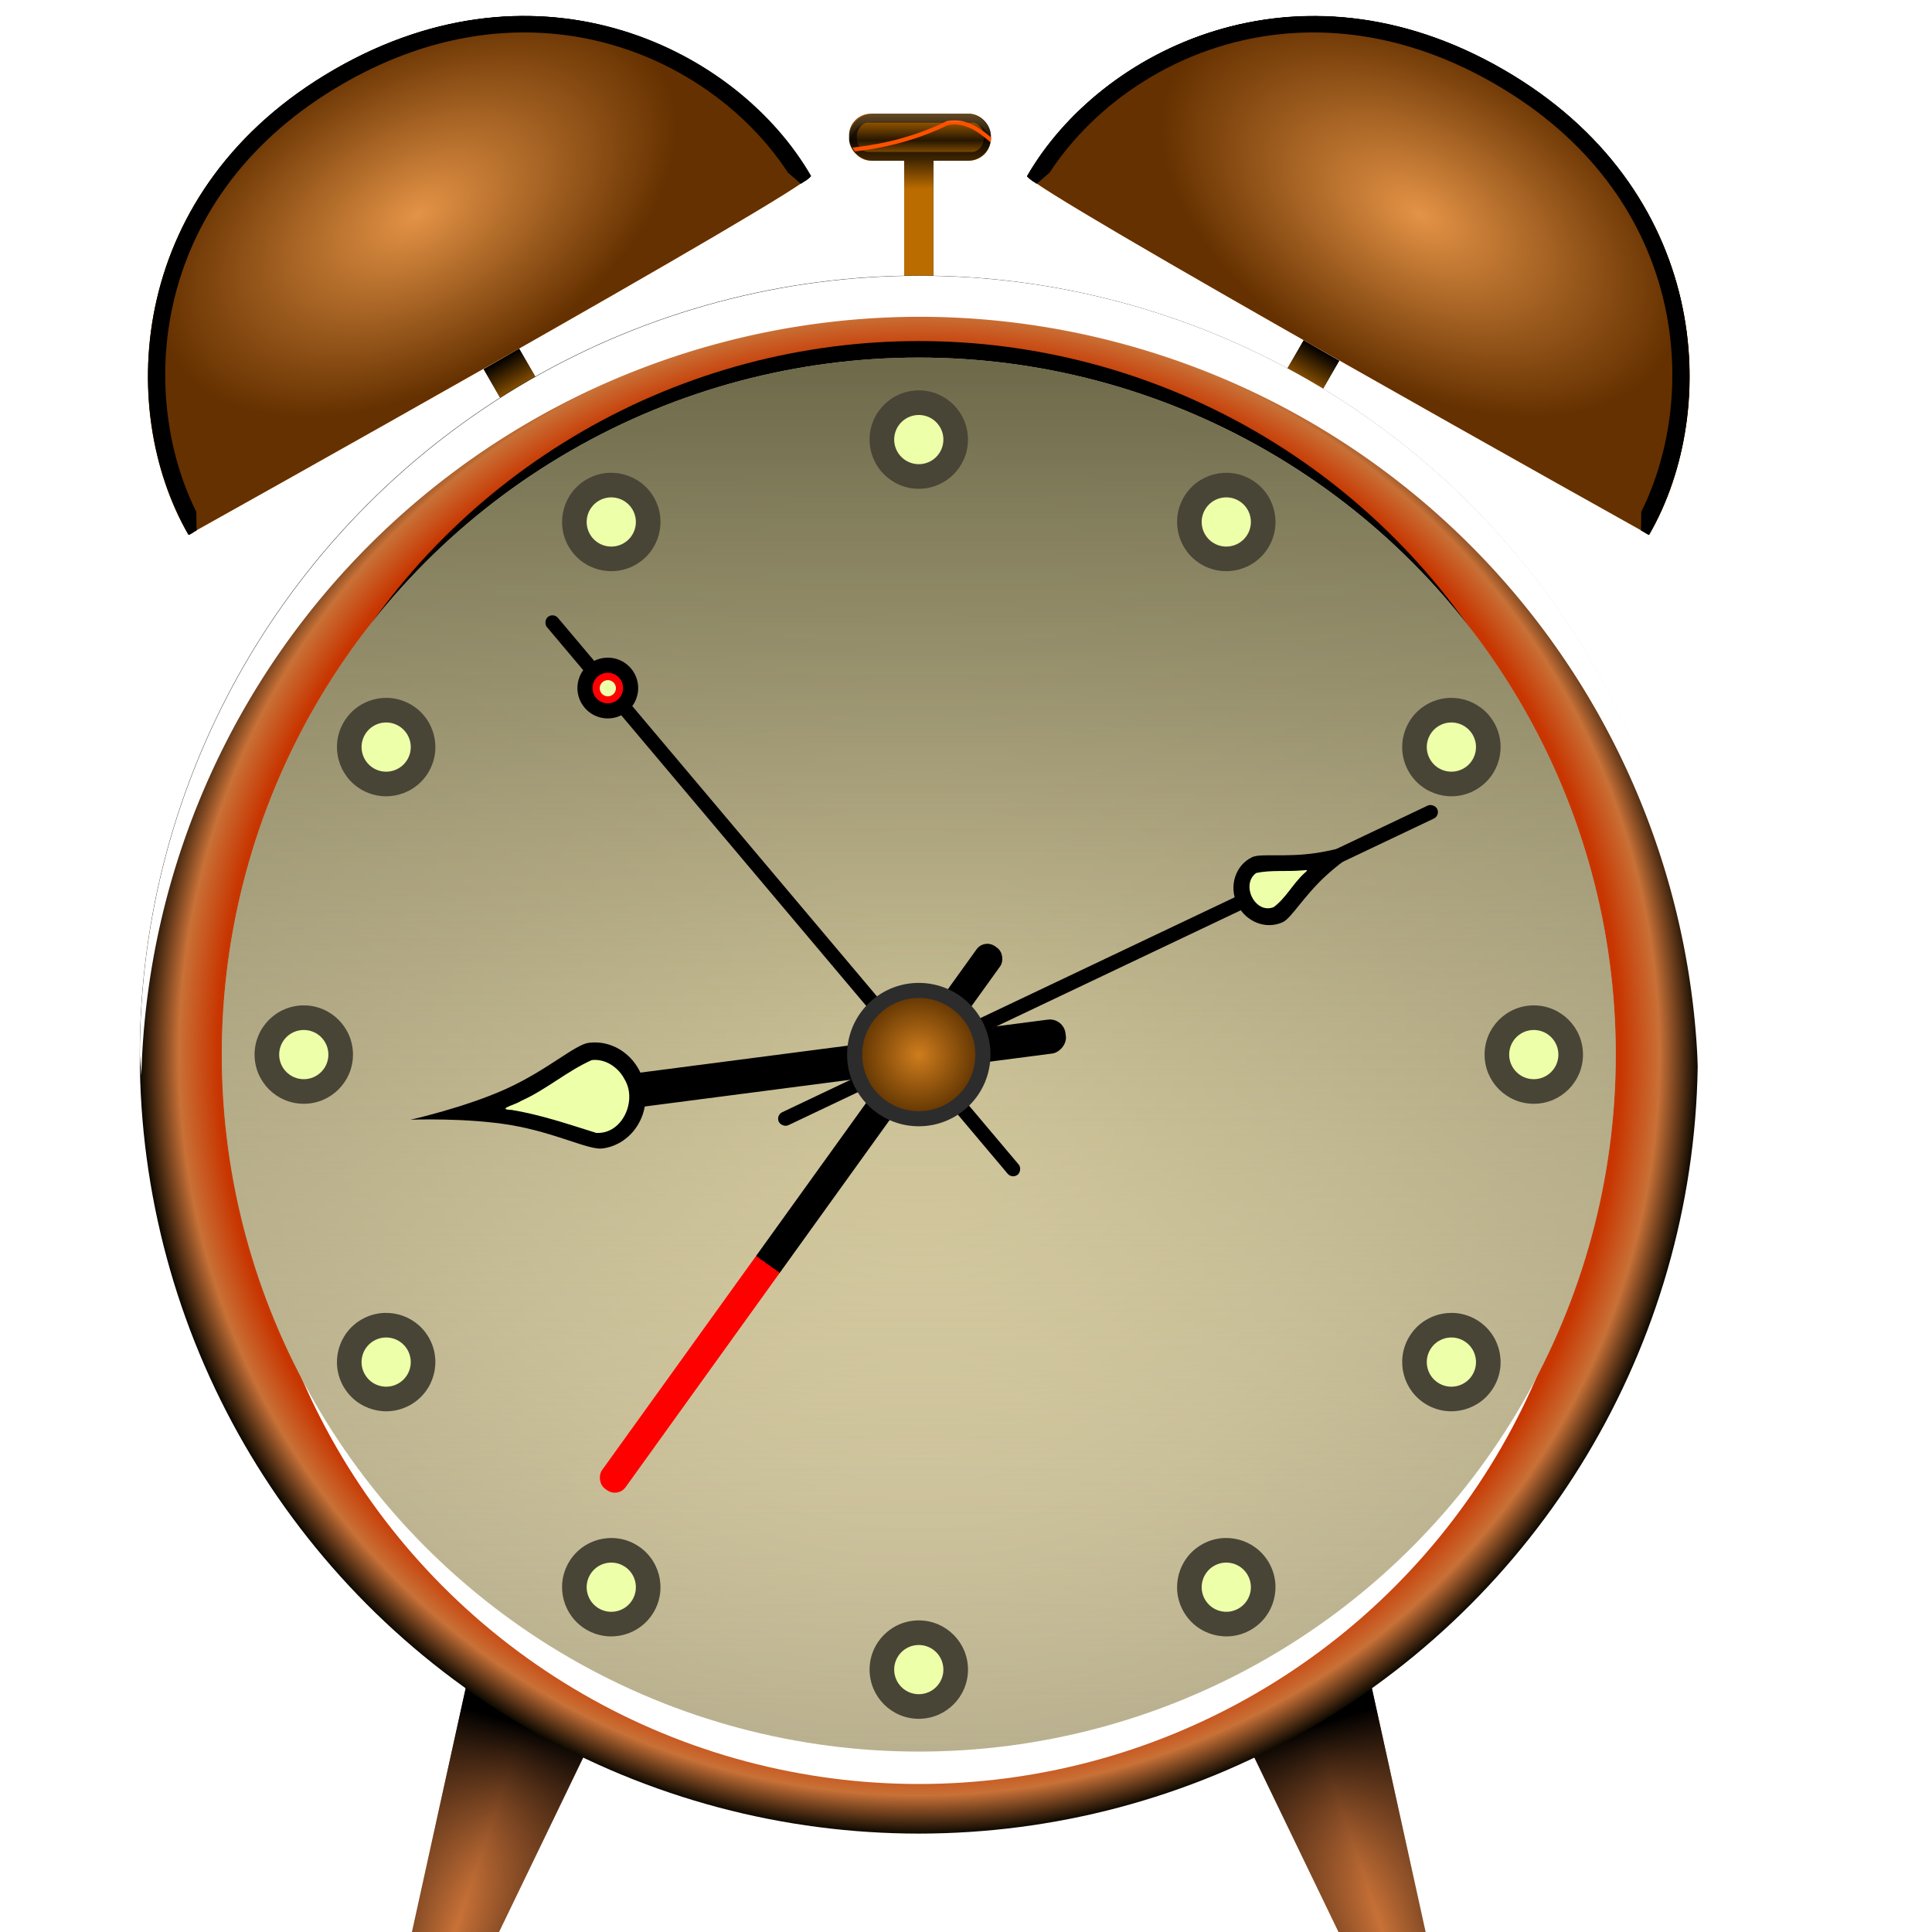 <?xml version="1.0" encoding="UTF-8" standalone="no"?>
<!-- Created with Inkscape (http://www.inkscape.org/) -->

<svg
   width="512"
   height="512"
   viewBox="0 0 135.467 135.467"
   version="1.1"
   id="svg5"
   inkscape:version="1.3.1 (91b66b0783, 2023-11-16, custom)"
   sodipodi:docname="alarm-clock.svg"
   xmlns:inkscape="http://www.inkscape.org/namespaces/inkscape"
   xmlns:sodipodi="http://sodipodi.sourceforge.net/DTD/sodipodi-0.dtd"
   xmlns:xlink="http://www.w3.org/1999/xlink"
   xmlns="http://www.w3.org/2000/svg"
   xmlns:svg="http://www.w3.org/2000/svg"
   xmlns:rdf="http://www.w3.org/1999/02/22-rdf-syntax-ns#"
   xmlns:cc="http://creativecommons.org/ns#"
   xmlns:dc="http://purl.org/dc/elements/1.1/">>
  <sodipodi:namedview
     id="namedview7"
     pagecolor="#292929"
     bordercolor="#666666"
     borderopacity="1"
     inkscape:showpageshadow="0"
     inkscape:pageopacity="0"
     inkscape:pagecheckerboard="1"
     inkscape:deskcolor="#1a1a1a"
     inkscape:document-units="px"
     showgrid="false"
     inkscape:zoom="2.6695399"
     inkscape:cx="176.6222"
     inkscape:cy="309.79121"
     inkscape:window-width="3256"
     inkscape:window-height="1080"
     inkscape:window-x="1864"
     inkscape:window-y="0"
     inkscape:window-maximized="0"
     inkscape:current-layer="layer1" />
  <defs
     id="defs2">
    <linearGradient
       id="linearGradient62"
       inkscape:collect="always">
      <stop
         style="stop-color:#e9ddaf;stop-opacity:0;"
         offset="0"
         id="stop61" />
      <stop
         style="stop-color:#6d6949;stop-opacity:1;"
         offset="1"
         id="stop62" />
    </linearGradient>
    <linearGradient
       id="linearGradient59"
       inkscape:collect="always">
      <stop
         style="stop-color:#e9ddaf;stop-opacity:1;"
         offset="0"
         id="stop59" />
      <stop
         style="stop-color:#b9b08f;stop-opacity:1;"
         offset="1"
         id="stop60" />
    </linearGradient>
    <linearGradient
       id="linearGradient47"
       inkscape:collect="always">
      <stop
         style="stop-color:#000000;stop-opacity:1;"
         offset="0.585"
         id="stop47" />
      <stop
         style="stop-color:#ff0000;stop-opacity:1;"
         offset="0.585"
         id="stop48" />
    </linearGradient>
    <linearGradient
       id="linearGradient37"
       inkscape:collect="always">
      <stop
         style="stop-color:#ba6c00;stop-opacity:1;"
         offset="0"
         id="stop36" />
      <stop
         style="stop-color:#000000;stop-opacity:1;"
         offset="1"
         id="stop37" />
    </linearGradient>
    <linearGradient
       id="linearGradient33"
       inkscape:collect="always">
      <stop
         style="stop-color:#cf7d1d;stop-opacity:1;"
         offset="0"
         id="stop33" />
      <stop
         style="stop-color:#5b3100;stop-opacity:1;"
         offset="1"
         id="stop34" />
    </linearGradient>
    <linearGradient
       id="linearGradient27"
       inkscape:collect="always">
      <stop
         style="stop-color:#f9f2f2;stop-opacity:1;"
         offset="0"
         id="stop27" />
      <stop
         style="stop-color:#f9f2f2;stop-opacity:0;"
         offset="1"
         id="stop28" />
    </linearGradient>
    <linearGradient
       id="linearGradient21"
       inkscape:collect="always">
      <stop
         style="stop-color:#1f1200;stop-opacity:1;"
         offset="0"
         id="stop21" />
      <stop
         style="stop-color:#b66900;stop-opacity:1;"
         offset="0.52"
         id="stop23" />
      <stop
         style="stop-color:#1f1200;stop-opacity:1;"
         offset="1"
         id="stop22" />
    </linearGradient>
    <linearGradient
       id="linearGradient14"
       inkscape:collect="always">
      <stop
         style="stop-color:#ba6c00;stop-opacity:1;"
         offset="0.844"
         id="stop15" />
      <stop
         style="stop-color:#472900;stop-opacity:1;"
         offset="1"
         id="stop16" />
    </linearGradient>
    <linearGradient
       id="linearGradient12"
       inkscape:collect="always">
      <stop
         style="stop-color:#ba6c00;stop-opacity:1;"
         offset="0"
         id="stop12" />
      <stop
         style="stop-color:#261600;stop-opacity:1;"
         offset="0.433"
         id="stop14" />
      <stop
         style="stop-color:#c27100;stop-opacity:1;"
         offset="1"
         id="stop13" />
    </linearGradient>
    <linearGradient
       id="linearGradient25"
       inkscape:collect="always">
      <stop
         style="stop-color:#e49346;stop-opacity:1;"
         offset="0"
         id="stop25" />
      <stop
         style="stop-color:#653100;stop-opacity:1;"
         offset="1"
         id="stop26" />
    </linearGradient>
    <linearGradient
       id="linearGradient9"
       inkscape:collect="always">
      <stop
         style="stop-color:#c83500;stop-opacity:1;"
         offset="0.9"
         id="stop11" />
      <stop
         style="stop-color:#c87137;stop-opacity:1;"
         offset="0.95"
         id="stop9" />
      <stop
         style="stop-color:#0b0800;stop-opacity:1;"
         offset="1"
         id="stop10" />
    </linearGradient>
    <linearGradient
       id="linearGradient6"
       inkscape:collect="always">
      <stop
         style="stop-color:#000000;stop-opacity:1;"
         offset="0"
         id="stop6" />
      <stop
         style="stop-color:#c87137;stop-opacity:0;"
         offset="1"
         id="stop7" />
    </linearGradient>
    <linearGradient
       id="linearGradient3"
       inkscape:collect="always">
      <stop
         style="stop-color:#703f1f;stop-opacity:1;"
         offset="0"
         id="stop5" />
      <stop
         style="stop-color:#c87137;stop-opacity:1;"
         offset="0.5"
         id="stop3" />
      <stop
         style="stop-color:#6f3f1f;stop-opacity:1;"
         offset="1"
         id="stop4" />
    </linearGradient>
    <linearGradient
       inkscape:collect="always"
       xlink:href="#linearGradient3"
       id="linearGradient4"
       x1="91.269"
       y1="128.104"
       x2="98.298"
       y2="125.745"
       gradientUnits="userSpaceOnUse"
       gradientTransform="matrix(1.087,0,0,1.087,-9.174,-11.726)" />
    <linearGradient
       inkscape:collect="always"
       xlink:href="#linearGradient3"
       id="linearGradient5"
       gradientUnits="userSpaceOnUse"
       x1="91.269"
       y1="128.104"
       x2="98.298"
       y2="125.745"
       gradientTransform="matrix(-1.087,0,0,1.087,138.019,-11.726)" />
    <linearGradient
       inkscape:collect="always"
       xlink:href="#linearGradient6"
       id="linearGradient7"
       x1="93.609"
       y1="121.946"
       x2="97.63"
       y2="135.467"
       gradientUnits="userSpaceOnUse"
       gradientTransform="matrix(1.087,0,0,1.087,-9.174,-11.726)" />
    <linearGradient
       inkscape:collect="always"
       xlink:href="#linearGradient6"
       id="linearGradient8"
       gradientUnits="userSpaceOnUse"
       x1="93.609"
       y1="121.946"
       x2="97.63"
       y2="135.467"
       gradientTransform="matrix(-1.087,0,0,1.087,138.019,-11.726)" />
    <radialGradient
       inkscape:collect="always"
       xlink:href="#linearGradient9"
       id="radialGradient10"
       cx="67.733"
       cy="78.846"
       fx="67.733"
       fy="78.846"
       r="50.271"
       gradientUnits="userSpaceOnUse"
       gradientTransform="matrix(1.087,0,0,1.087,-9.174,-11.726)" />
    <clipPath
       clipPathUnits="userSpaceOnUse"
       id="clipPath15">
      <circle
         style="display:inline;opacity:1;fill:#ff0000;fill-opacity:1;stroke:none;stroke-width:1.058;stroke-linecap:round;stroke-linejoin:round;paint-order:fill markers stroke"
         id="circle16"
         cx="67.733"
         cy="78.846"
         r="50.271" />
    </clipPath>
    <filter
       inkscape:collect="always"
       style="color-interpolation-filters:sRGB"
       id="filter16"
       x="-0.013"
       y="-0.025"
       width="1.026"
       height="1.051">
      <feGaussianBlur
         inkscape:collect="always"
         stdDeviation="0.548"
         id="feGaussianBlur16" />
    </filter>
    <filter
       inkscape:collect="always"
       style="color-interpolation-filters:sRGB"
       id="filter17"
       x="-0.069"
       y="-0.069"
       width="1.138"
       height="1.138">
      <feGaussianBlur
         inkscape:collect="always"
         stdDeviation="2.591"
         id="feGaussianBlur17" />
    </filter>
    <filter
       inkscape:collect="always"
       style="color-interpolation-filters:sRGB"
       id="filter18"
       x="-0.017"
       y="-0.017"
       width="1.035"
       height="1.035">
      <feGaussianBlur
         inkscape:collect="always"
         stdDeviation="0.648"
         id="feGaussianBlur18" />
    </filter>
    <clipPath
       clipPathUnits="userSpaceOnUse"
       id="clipPath23">
      <path
         style="color:#000000;fill:#e49346;stroke-width:1;stroke-linecap:round;stroke-linejoin:round;-inkscape-stroke:none;paint-order:fill markers stroke"
         d="m -70.33,-25.125 c 0,0.673 -46.306,0 -46.306,0 0,-9.42 7.818,-21.289 23.153,-21.289 15.335,0 23.153,11.869 23.153,21.289 z"
         id="path23" />
    </clipPath>
    <filter
       inkscape:collect="always"
       style="color-interpolation-filters:sRGB"
       id="filter23"
       x="-0.023"
       y="-0.048"
       width="1.045"
       height="1.096">
      <feGaussianBlur
         inkscape:collect="always"
         stdDeviation="0.447"
         id="feGaussianBlur23" />
    </filter>
    <radialGradient
       inkscape:collect="always"
       xlink:href="#linearGradient25"
       id="radialGradient28"
       gradientUnits="userSpaceOnUse"
       gradientTransform="matrix(-0.744,-0.429,-0.253,0.439,68.395,-7.57)"
       cx="-44.599"
       cy="7.913"
       fx="-44.599"
       fy="7.913"
       r="23.153" />
    <radialGradient
       inkscape:collect="always"
       xlink:href="#linearGradient25"
       id="radialGradient31"
       gradientUnits="userSpaceOnUse"
       gradientTransform="matrix(0.744,-0.429,0.253,0.439,60.45,-7.57)"
       cx="-44.599"
       cy="7.913"
       fx="-44.599"
       fy="7.913"
       r="23.153" />
    <clipPath
       clipPathUnits="userSpaceOnUse"
       id="clipPath36">
      <g
         id="g39"
         transform="rotate(-30,47.835,40.215)"
         inkscape:transform-center-x="28.398079"
         inkscape:transform-center-y="-47.624994"
         style="stroke-width:1">
        <path
           id="path37"
           style="opacity:1;fill:#e49346;stroke-width:1.058;stroke-linecap:round;stroke-linejoin:round;paint-order:fill markers stroke"
           d="m -21.445,18.408 c 0,0.673 -46.306,0 -46.306,0 0,-9.42 7.818,-21.289 23.153,-21.289 15.335,0 23.153,11.869 23.153,21.289 z"
           sodipodi:nodetypes="sszs" />
        <path
           id="path38"
           style="opacity:1;fill:url(#radialGradient39);stroke:none;stroke-width:1.058;stroke-linecap:round;stroke-linejoin:round;paint-order:fill markers stroke"
           d="m -21.445,18.408 c 0,0.673 -46.306,0 -46.306,0 0,-9.42 7.818,-21.289 23.153,-21.289 15.335,0 23.153,11.869 23.153,21.289 z"
           sodipodi:nodetypes="sszs" />
        <path
           id="path39"
           style="color:#000000;fill:#000000;stroke-width:1;stroke-linecap:round;stroke-linejoin:round;-inkscape-stroke:none;paint-order:fill markers stroke;filter:url(#filter23)"
           d="m -93.484,-46.943 c -15.608,0 -23.682,12.106 -23.682,21.818 0,0.289 0.232,0.525 0.521,0.529 l 0.59,-1.053 c 0.276,-9.044 7.789,-20.236 22.571,-20.236 14.839,0 22.362,11.282 22.582,20.343 l 0.101,1.053 c 0.489,-0.033 0.89,-0.105 1,-0.637 0,-9.712 -8.075,-21.818 -23.683,-21.818 z"
           sodipodi:nodetypes="ssccsccsss"
           clip-path="url(#clipPath23)"
           transform="translate(48.885,43.533)" />
      </g>
    </clipPath>
    <radialGradient
       inkscape:collect="always"
       xlink:href="#linearGradient25"
       id="radialGradient39"
       gradientUnits="userSpaceOnUse"
       gradientTransform="matrix(0.79,0,0,0.466,-9.359,4.224)"
       cx="-44.599"
       cy="7.913"
       fx="-44.599"
       fy="7.913"
       r="23.153" />
    <filter
       inkscape:collect="always"
       style="color-interpolation-filters:sRGB"
       id="filter39"
       x="-0.074"
       y="-0.27"
       width="1.138"
       height="1.587">
      <feGaussianBlur
         inkscape:collect="always"
         stdDeviation="1.614"
         id="feGaussianBlur39" />
    </filter>
    <clipPath
       clipPathUnits="userSpaceOnUse"
       id="clipPath42">
      <g
         id="g45"
         transform="matrix(-0.866,-0.5,-0.5,0.866,-92.219,-29.83)"
         inkscape:transform-center-x="-28.398081"
         inkscape:transform-center-y="-47.624994"
         style="stroke-width:1">
        <path
           id="path43"
           style="opacity:1;fill:#e49346;stroke-width:1.058;stroke-linecap:round;stroke-linejoin:round;paint-order:fill markers stroke"
           d="m -21.445,18.408 c 0,0.673 -46.306,0 -46.306,0 0,-9.42 7.818,-21.289 23.153,-21.289 15.335,0 23.153,11.869 23.153,21.289 z"
           sodipodi:nodetypes="sszs" />
        <path
           id="path44"
           style="opacity:1;fill:url(#radialGradient45);stroke:none;stroke-width:1.058;stroke-linecap:round;stroke-linejoin:round;paint-order:fill markers stroke"
           d="m -21.445,18.408 c 0,0.673 -46.306,0 -46.306,0 0,-9.42 7.818,-21.289 23.153,-21.289 15.335,0 23.153,11.869 23.153,21.289 z"
           sodipodi:nodetypes="sszs" />
        <path
           id="path45"
           style="color:#000000;fill:#000000;stroke-width:1;stroke-linecap:round;stroke-linejoin:round;-inkscape-stroke:none;paint-order:fill markers stroke;filter:url(#filter23)"
           d="m -93.484,-46.943 c -15.608,0 -23.682,12.106 -23.682,21.818 0,0.289 0.232,0.525 0.521,0.529 l 0.59,-1.053 c 0.276,-9.044 7.789,-20.236 22.571,-20.236 14.839,0 22.362,11.282 22.582,20.343 l 0.101,1.053 c 0.489,-0.033 0.89,-0.105 1,-0.637 0,-9.712 -8.075,-21.818 -23.683,-21.818 z"
           sodipodi:nodetypes="ssccsccsss"
           clip-path="url(#clipPath23)"
           transform="translate(48.885,43.533)" />
      </g>
    </clipPath>
    <radialGradient
       inkscape:collect="always"
       xlink:href="#linearGradient25"
       id="radialGradient45"
       gradientUnits="userSpaceOnUse"
       gradientTransform="matrix(0.79,0,0,0.466,-9.359,4.224)"
       cx="-44.599"
       cy="7.913"
       fx="-44.599"
       fy="7.913"
       r="23.153" />
    <filter
       inkscape:collect="always"
       style="color-interpolation-filters:sRGB"
       id="filter45"
       x="-0.074"
       y="-0.27"
       width="1.138"
       height="1.587">
      <feGaussianBlur
         inkscape:collect="always"
         stdDeviation="1.614"
         id="feGaussianBlur45" />
    </filter>
    <clipPath
       clipPathUnits="userSpaceOnUse"
       id="clipPath7">
      <path
         style="color:#000000;fill:url(#radialGradient9);stroke-width:1;stroke-linecap:round;stroke-linejoin:round;-inkscape-stroke:none;paint-order:fill markers stroke"
         d="M 103.418,-9.813 C 103.754,-9.23 63.315,13.34 63.315,13.34 58.605,5.182 59.441,-9.006 72.722,-16.674 c 13.28,-7.667 25.986,-1.297 30.696,6.86 z"
         id="path9" />
    </clipPath>
    <radialGradient
       inkscape:collect="always"
       xlink:href="#linearGradient25"
       id="radialGradient9"
       gradientUnits="userSpaceOnUse"
       gradientTransform="matrix(0.684,-0.395,0.233,0.404,106.793,-28.14)"
       cx="-44.599"
       cy="7.913"
       fx="-44.599"
       fy="7.913"
       r="23.153" />
    <filter
       inkscape:collect="always"
       style="color-interpolation-filters:sRGB"
       id="filter9"
       x="-0.062"
       y="-0.078"
       width="1.124"
       height="1.156">
      <feGaussianBlur
         inkscape:collect="always"
         stdDeviation="1.158"
         id="feGaussianBlur9" />
    </filter>
    <linearGradient
       inkscape:collect="always"
       xlink:href="#linearGradient12"
       id="linearGradient13"
       x1="67.804"
       y1="17.458"
       x2="67.804"
       y2="14.422"
       gradientUnits="userSpaceOnUse"
       gradientTransform="matrix(1.087,0,0,1.087,-9.174,-7.701)" />
    <linearGradient
       inkscape:collect="always"
       xlink:href="#linearGradient14"
       id="linearGradient16"
       x1="67.733"
       y1="29.104"
       x2="67.804"
       y2="17.458"
       gradientUnits="userSpaceOnUse"
       gradientTransform="matrix(1.087,0,0,1.087,-9.174,-7.701)" />
    <clipPath
       clipPathUnits="userSpaceOnUse"
       id="clipPath20">
      <path
         style="color:#000000;opacity:0.331;fill:url(#linearGradient20);stroke-width:1;stroke-linecap:round;stroke-linejoin:round;-inkscape-stroke:none;paint-order:fill markers stroke"
         d="m 65.844,9.534 h 6.102 c 0.841,0 1.518,0.677 1.518,1.518 0,0.841 -0.677,1.518 -1.518,1.518 h -6.102 c -0.841,0 -1.518,-0.677 -1.518,-1.518 0,-0.841 0.677,-1.518 1.518,-1.518 z"
         id="path20" />
    </clipPath>
    <linearGradient
       inkscape:collect="always"
       xlink:href="#linearGradient12"
       id="linearGradient20"
       gradientUnits="userSpaceOnUse"
       gradientTransform="translate(1.092,-4.887)"
       x1="67.804"
       y1="17.458"
       x2="67.804"
       y2="14.422" />
    <filter
       inkscape:collect="always"
       style="color-interpolation-filters:sRGB"
       id="filter20"
       x="-0.053"
       y="-0.101"
       width="1.105"
       height="1.202">
      <feGaussianBlur
         inkscape:collect="always"
         stdDeviation="0.255"
         id="feGaussianBlur20" />
    </filter>
    <linearGradient
       inkscape:collect="always"
       xlink:href="#linearGradient21"
       id="linearGradient22"
       x1="66.791"
       y1="23.281"
       x2="68.676"
       y2="23.281"
       gradientUnits="userSpaceOnUse"
       gradientTransform="matrix(1.087,0,0,1.087,-9.174,-7.701)" />
    <clipPath
       clipPathUnits="userSpaceOnUse"
       id="clipPath25">
      <rect
         style="opacity:1;fill:url(#linearGradient26);fill-opacity:1;stroke:none;stroke-width:2.117;stroke-linecap:round;stroke-linejoin:round;stroke-dasharray:none;stroke-opacity:1;paint-order:fill markers stroke"
         id="rect25"
         width="9.138"
         height="3.036"
         x="64.57"
         y="8.627"
         ry="1.518"
         rx="1.518" />
    </clipPath>
    <linearGradient
       inkscape:collect="always"
       xlink:href="#linearGradient12"
       id="linearGradient26"
       gradientUnits="userSpaceOnUse"
       gradientTransform="translate(1.335,-5.794)"
       x1="67.804"
       y1="17.458"
       x2="67.804"
       y2="14.422" />
    <filter
       inkscape:collect="always"
       style="color-interpolation-filters:sRGB"
       id="filter26"
       x="-0.04"
       y="-0.271"
       width="1.079"
       height="1.542">
      <feGaussianBlur
         inkscape:collect="always"
         stdDeviation="0.266"
         id="feGaussianBlur26" />
    </filter>
    <linearGradient
       inkscape:collect="always"
       xlink:href="#linearGradient27"
       id="linearGradient28"
       x1="67.506"
       y1="10.323"
       x2="67.506"
       y2="12.105"
       gradientUnits="userSpaceOnUse"
       gradientTransform="translate(-0.072,0.627)" />
    <clipPath
       clipPathUnits="userSpaceOnUse"
       id="clipPath29">
      <rect
         style="opacity:1;fill:url(#linearGradient30);fill-opacity:1;stroke:none;stroke-width:2.117;stroke-linecap:round;stroke-linejoin:round;stroke-dasharray:none;stroke-opacity:1;paint-order:fill markers stroke"
         id="rect29"
         width="9.138"
         height="3.036"
         x="62.865"
         y="10.95"
         ry="1.518"
         rx="1.518" />
    </clipPath>
    <linearGradient
       inkscape:collect="always"
       xlink:href="#linearGradient12"
       id="linearGradient30"
       gradientUnits="userSpaceOnUse"
       gradientTransform="translate(-0.369,-3.472)"
       x1="67.804"
       y1="17.458"
       x2="67.804"
       y2="14.422" />
    <filter
       inkscape:collect="always"
       style="color-interpolation-filters:sRGB"
       id="filter30"
       x="-0.041"
       y="-0.212"
       width="1.083"
       height="1.424">
      <feGaussianBlur
         inkscape:collect="always"
         stdDeviation="0.157"
         id="feGaussianBlur30" />
    </filter>
    <radialGradient
       inkscape:collect="always"
       xlink:href="#linearGradient33"
       id="radialGradient34"
       cx="-54.3"
       cy="81.639"
       fx="-54.3"
       fy="81.639"
       r="7.176"
       gradientUnits="userSpaceOnUse"
       gradientTransform="matrix(0.627,0,0,0.627,98.459,22.772)" />
    <linearGradient
       inkscape:collect="always"
       xlink:href="#linearGradient37"
       id="linearGradient35"
       gradientUnits="userSpaceOnUse"
       x1="67.733"
       y1="29.104"
       x2="67.804"
       y2="17.458"
       gradientTransform="matrix(1,0,0,0.418,-57.953,30.297)" />
    <linearGradient
       inkscape:collect="always"
       xlink:href="#linearGradient21"
       id="linearGradient36"
       gradientUnits="userSpaceOnUse"
       x1="66.791"
       y1="23.281"
       x2="68.676"
       y2="23.281"
       gradientTransform="matrix(1,0,0,0.418,-57.953,30.297)" />
    <linearGradient
       inkscape:collect="always"
       xlink:href="#linearGradient21"
       id="linearGradient40"
       gradientUnits="userSpaceOnUse"
       gradientTransform="matrix(1,0,0,0.418,-57.953,30.297)"
       x1="66.791"
       y1="23.281"
       x2="68.676"
       y2="23.281" />
    <linearGradient
       inkscape:collect="always"
       xlink:href="#linearGradient37"
       id="linearGradient41"
       gradientUnits="userSpaceOnUse"
       gradientTransform="matrix(1,0,0,0.418,-57.953,30.297)"
       x1="67.733"
       y1="29.104"
       x2="67.804"
       y2="17.458" />
    <linearGradient
       inkscape:collect="always"
       xlink:href="#linearGradient47"
       id="linearGradient48"
       x1="-76.941"
       y1="-32.896"
       x2="-76.941"
       y2="36.236"
       gradientUnits="userSpaceOnUse"
       gradientTransform="matrix(1.087,0,0,0.678,179.075,35.424)" />
    <radialGradient
       inkscape:collect="always"
       xlink:href="#linearGradient59"
       id="radialGradient60"
       cx="67.733"
       cy="78.846"
       fx="67.733"
       fy="78.846"
       r="44.979"
       gradientUnits="userSpaceOnUse"
       gradientTransform="matrix(1.087,0,0,1.087,-9.174,-11.726)" />
    <linearGradient
       inkscape:collect="always"
       xlink:href="#linearGradient62"
       id="linearGradient60"
       x1="67.733"
       y1="123.825"
       x2="67.733"
       y2="33.867"
       gradientUnits="userSpaceOnUse"
       gradientTransform="matrix(1.087,0,0,1.087,-9.174,-11.726)" />
  </defs>
  <g
     inkscape:label="Layer 1"
     inkscape:groupmode="layer"
     id="layer1">
    <path
       id="path5"
       style="display:inline;fill:url(#linearGradient5);stroke:none;stroke-width:1.058;stroke-linecap:round;stroke-linejoin:round;paint-order:fill markers stroke"
       d="m 34.632,109.397 10.711,4.6 -10.349,21.469 h -6.111 z"
       sodipodi:nodetypes="ccccc"
       inkscape:transform-center-x="27.309612"
       inkscape:transform-center-y="60.561509" />
    <path
       id="path2"
       style="display:inline;fill:url(#linearGradient4);stroke:none;stroke-width:1.058;stroke-linecap:round;stroke-linejoin:round;paint-order:fill markers stroke"
       d="m 94.213,109.397 -10.711,4.6 10.349,21.469 h 6.111 z"
       sodipodi:nodetypes="ccccc"
       inkscape:transform-center-x="-27.309622"
       inkscape:transform-center-y="60.561509" />
    <path
       id="path6"
       style="display:inline;fill:url(#linearGradient7);stroke:none;stroke-width:1.058;stroke-linecap:round;stroke-linejoin:round;paint-order:fill markers stroke"
       d="m 94.213,109.397 -10.711,4.6 10.349,21.469 h 6.111 z"
       sodipodi:nodetypes="ccccc"
       inkscape:transform-center-x="-27.309622"
       inkscape:transform-center-y="60.561509" />
    <path
       id="path8"
       style="display:inline;fill:url(#linearGradient8);stroke:none;stroke-width:1.058;stroke-linecap:round;stroke-linejoin:round;paint-order:fill markers stroke"
       d="m 34.632,109.397 10.711,4.6 -10.349,21.469 h -6.111 z"
       sodipodi:nodetypes="ccccc"
       inkscape:transform-center-x="27.309612"
       inkscape:transform-center-y="60.561509" />
    <rect
       style="mix-blend-mode:normal;fill:url(#linearGradient22);fill-opacity:1;stroke:none;stroke-width:2.117;stroke-linecap:round;stroke-linejoin:round;stroke-dasharray:none;stroke-opacity:1;paint-order:fill markers stroke"
       id="rect21"
       width="2.048"
       height="12.655"
       x="63.399"
       y="11.268" />
    <rect
       style="mix-blend-mode:soft-light;fill:url(#linearGradient16);fill-opacity:1;stroke:none;stroke-width:2.117;stroke-linecap:round;stroke-linejoin:round;stroke-dasharray:none;stroke-opacity:1;paint-order:fill markers stroke"
       id="rect11"
       width="2.048"
       height="12.655"
       x="63.399"
       y="11.268" />
    <g
       id="g37"
       transform="matrix(1.321,-0.763,0.335,0.58,9.638,10.815)"
       style="stroke-width:0.99">
      <rect
         style="mix-blend-mode:normal;fill:url(#linearGradient36);fill-opacity:1;stroke:none;stroke-width:2.095;stroke-linecap:round;stroke-linejoin:round;stroke-dasharray:none;stroke-opacity:1;paint-order:fill markers stroke"
         id="rect34"
         width="1.884"
         height="4.874"
         x="8.838"
         y="37.603" />
      <rect
         style="mix-blend-mode:soft-light;fill:url(#linearGradient35);fill-opacity:1;stroke:none;stroke-width:2.095;stroke-linecap:round;stroke-linejoin:round;stroke-dasharray:none;stroke-opacity:1;paint-order:fill markers stroke"
         id="rect35"
         width="1.884"
         height="4.874"
         x="8.838"
         y="37.603" />
    </g>
    <g
       id="g40"
       transform="matrix(-1.321,-0.763,-0.335,0.58,118.174,10.228)"
       style="stroke-width:0.99">
      <rect
         style="mix-blend-mode:normal;fill:url(#linearGradient40);fill-opacity:1;stroke:none;stroke-width:2.095;stroke-linecap:round;stroke-linejoin:round;stroke-dasharray:none;stroke-opacity:1;paint-order:fill markers stroke"
         id="rect39"
         width="1.884"
         height="4.874"
         x="8.838"
         y="37.603" />
      <rect
         style="mix-blend-mode:soft-light;fill:url(#linearGradient41);fill-opacity:1;stroke:none;stroke-width:2.095;stroke-linecap:round;stroke-linejoin:round;stroke-dasharray:none;stroke-opacity:1;paint-order:fill markers stroke"
         id="rect40"
         width="1.884"
         height="4.874"
         x="8.838"
         y="37.603" />
    </g>
    <circle
       style="display:inline;fill:url(#radialGradient10);stroke:none;stroke-width:1.058;stroke-linecap:round;stroke-linejoin:round;paint-order:fill markers stroke"
       id="path1"
       cx="64.423"
       cy="73.945"
       r="54.622" />
    <circle
       style="display:inline;mix-blend-mode:hard-light;fill:#000000;stroke:none;stroke-width:1.01;stroke-linecap:round;stroke-linejoin:round;paint-order:fill markers stroke;filter:url(#filter17)"
       id="circle17"
       cx="-38.168"
       cy="84.137"
       r="44.979"
       transform="matrix(1.048,0,0,1.048,104.431,-17.123)" />
    <circle
       style="display:inline;mix-blend-mode:overlay;fill:#ffffff;fill-opacity:1;stroke:none;stroke-width:1.01;stroke-linecap:round;stroke-linejoin:round;paint-order:fill markers stroke;filter:url(#filter18)"
       id="circle18"
       cx="-38.168"
       cy="84.137"
       r="44.979"
       transform="matrix(1.048,0,0,1.048,104.431,-10.224)" />
    <circle
       style="display:inline;fill:url(#radialGradient60);stroke:none;stroke-width:1.058;stroke-linecap:round;stroke-linejoin:round;paint-order:fill markers stroke"
       id="circle1"
       cx="64.423"
       cy="73.945"
       r="48.872" />
    <circle
       style="display:inline;fill:url(#linearGradient60);stroke:none;stroke-width:1.058;stroke-linecap:round;stroke-linejoin:round;paint-order:fill markers stroke"
       id="circle60"
       cx="64.423"
       cy="73.945"
       r="48.872" />
    <path
       id="circle13"
       style="display:inline;mix-blend-mode:overlay;fill:#ffffff;fill-opacity:1;stroke:none;stroke-width:0.974;stroke-linecap:round;stroke-linejoin:round;paint-order:fill markers stroke;filter:url(#filter16)"
       d="M 67.733,28.575 A 50.271,50.271 0 0 0 17.462,78.846 a 50.271,50.271 0 0 0 0.095,1.323 50.271,50.271 0 0 1 50.176,-48.948 50.271,50.271 0 0 1 50.223,48.3 50.271,50.271 0 0 0 0.048,-0.675 A 50.271,50.271 0 0 0 67.733,28.575 Z"
       clip-path="url(#clipPath15)"
       transform="matrix(1.087,0,0,1.087,-9.174,-11.726)" />
    <path
       id="path26"
       style="fill:#e49346;stroke-width:1.058;stroke-linecap:round;stroke-linejoin:round;paint-order:fill markers stroke"
       d="m 72.063,12.343 c -0.366,0.633 43.573,25.157 43.573,25.157 5.117,-8.864 4.209,-24.28 -10.221,-32.611 C 90.986,-3.442 77.18,3.479 72.063,12.343 Z"
       sodipodi:nodetypes="sszs" />
    <path
       id="path27"
       style="fill:url(#radialGradient28);stroke:none;stroke-width:1.058;stroke-linecap:round;stroke-linejoin:round;paint-order:fill markers stroke"
       d="m 72.063,12.343 c -0.366,0.633 43.573,25.157 43.573,25.157 5.117,-8.864 4.209,-24.28 -10.221,-32.611 C 90.986,-3.442 77.18,3.479 72.063,12.343 Z"
       sodipodi:nodetypes="sszs" />
    <path
       id="path28"
       style="color:#000000;display:inline;fill:#000000;stroke-width:0.92;stroke-linecap:round;stroke-linejoin:round;-inkscape-stroke:none;paint-order:fill markers stroke;filter:url(#filter23)"
       d="m -93.484,-46.943 c -15.608,0 -23.682,12.106 -23.682,21.818 0,0.289 0.232,0.525 0.521,0.529 l 0.59,-1.053 c 0.276,-9.044 7.789,-20.236 22.571,-20.236 14.839,0 22.362,11.282 22.582,20.343 l 0.101,1.053 c 0.489,-0.033 0.89,-0.105 1,-0.637 0,-9.712 -8.075,-21.818 -23.683,-21.818 z"
       sodipodi:nodetypes="ssccsccsss"
       clip-path="url(#clipPath23)"
       transform="matrix(-0.941,-0.543,-0.543,0.941,-7.767,-2.223)"
       inkscape:label="bell-shadow" />
    <path
       id="path29"
       style="fill:#e49346;stroke-width:1.058;stroke-linecap:round;stroke-linejoin:round;paint-order:fill markers stroke"
       d="M 56.782,12.343 C 57.148,12.976 13.209,37.5 13.209,37.5 8.091,28.636 9,13.22 23.43,4.889 37.859,-3.442 51.665,3.479 56.782,12.343 Z"
       sodipodi:nodetypes="sszs" />
    <path
       id="path30"
       style="display:inline;fill:url(#radialGradient31);stroke:none;stroke-width:1.058;stroke-linecap:round;stroke-linejoin:round;paint-order:fill markers stroke"
       d="M 56.782,12.343 C 57.148,12.976 13.209,37.5 13.209,37.5 8.091,28.636 9,13.22 23.43,4.889 37.859,-3.442 51.665,3.479 56.782,12.343 Z"
       sodipodi:nodetypes="sszs" />
    <path
       id="path31"
       style="color:#000000;display:inline;fill:#000000;stroke-width:0.92;stroke-linecap:round;stroke-linejoin:round;-inkscape-stroke:none;paint-order:fill markers stroke;filter:url(#filter23)"
       d="m -93.484,-46.943 c -15.608,0 -23.682,12.106 -23.682,21.818 0,0.289 0.232,0.525 0.521,0.529 l 0.59,-1.053 c 0.276,-9.044 7.789,-20.236 22.571,-20.236 14.839,0 22.362,11.282 22.582,20.343 l 0.101,1.053 c 0.489,-0.033 0.89,-0.105 1,-0.637 0,-9.712 -8.075,-21.818 -23.683,-21.818 z"
       sodipodi:nodetypes="ssccsccsss"
       clip-path="url(#clipPath23)"
       transform="matrix(0.941,-0.543,0.543,0.941,136.612,-2.223)"
       inkscape:label="bell-shadow" />
    <path
       style="display:inline;mix-blend-mode:soft-light;fill:none;stroke:#c55000;stroke-width:2.24;stroke-linecap:butt;stroke-linejoin:miter;stroke-dasharray:none;stroke-opacity:1;filter:url(#filter39)"
       d="m -66.63,54.372 c 8.132,23.495 34.862,-8.235 48.363,8.662 C -13.16,66.992 -6.901,71.85 0,69.455"
       id="path32"
       clip-path="url(#clipPath36)"
       transform="matrix(1.087,0,0,1.087,81.942,-48.511)" />
    <path
       style="mix-blend-mode:lighten;fill:none;stroke:#ff9b00;stroke-width:2.24;stroke-linecap:butt;stroke-linejoin:miter;stroke-dasharray:none;stroke-opacity:1;filter:url(#filter45)"
       d="m -99.622,-7.86 c 8.132,23.495 34.862,-8.235 48.363,8.662 5.107,3.958 11.366,8.815 18.267,6.421"
       id="path36"
       clip-path="url(#clipPath42)"
       transform="matrix(1.087,0,0,1.087,162.084,15.783)" />
    <path
       id="path7"
       clip-path="url(#clipPath7)"
       style="color:#000000;fill:#000000;stroke-width:0.92;stroke-linecap:round;stroke-linejoin:round;-inkscape-stroke:none;paint-order:fill markers stroke;filter:url(#filter9)"
       d="m 85.33,-21.169 c -4.15,-0.074 -8.623,0.974 -13.136,3.58 -13.753,7.94 -14.798,22.794 -9.795,31.459 0.289,0.502 0.929,0.678 1.434,0.395 l -0.032,-2.412 c -3.865,-7.773 -2.864,-20.499 9.451,-27.609 4.803,-2.773 9.494,-3.63 13.717,-3.217 6.66,0.652 12.086,4.485 14.996,8.945 l 1.67,1.436 c 0.155,-0.11 0.279,-0.202 0.404,-0.314 0.063,-0.056 0.126,-0.108 0.221,-0.239 0.048,-0.065 0.109,-0.148 0.166,-0.326 0.057,-0.178 0.101,-0.536 -0.091,-0.869 -3.127,-5.416 -9.528,-9.994 -17.246,-10.729 -0.579,-0.055 -1.165,-0.088 -1.758,-0.099 z"
       sodipodi:nodetypes="cscccssccccscscc"
       transform="matrix(1.087,0,0,1.087,-55.587,23.006)" />
    <path
       id="path11"
       clip-path="url(#clipPath7)"
       style="color:#000000;fill:#000000;stroke-width:0.92;stroke-linecap:round;stroke-linejoin:round;-inkscape-stroke:none;paint-order:fill markers stroke;filter:url(#filter9)"
       d="m 85.33,-21.169 c -4.15,-0.074 -8.623,0.974 -13.136,3.58 -13.753,7.94 -14.798,22.794 -9.795,31.459 0.289,0.502 0.929,0.678 1.434,0.395 l -0.032,-2.412 c -3.865,-7.773 -2.864,-20.499 9.451,-27.609 4.803,-2.773 9.494,-3.63 13.717,-3.217 6.66,0.652 12.086,4.485 14.996,8.945 l 1.67,1.436 c 0.155,-0.11 0.279,-0.202 0.404,-0.314 0.063,-0.056 0.126,-0.108 0.221,-0.239 0.048,-0.065 0.109,-0.148 0.166,-0.326 0.057,-0.178 0.101,-0.536 -0.091,-0.869 -3.127,-5.416 -9.528,-9.994 -17.246,-10.729 -0.579,-0.055 -1.165,-0.088 -1.758,-0.099 z"
       sodipodi:nodetypes="cscccssccccscscc"
       transform="matrix(-1.087,0,0,1.087,184.432,23.006)" />
    <rect
       style="fill:url(#linearGradient13);fill-opacity:1;stroke:none;stroke-width:2.117;stroke-linecap:round;stroke-linejoin:round;stroke-dasharray:none;stroke-opacity:1;paint-order:fill markers stroke"
       id="rect12"
       width="9.929"
       height="3.299"
       x="59.534"
       y="7.969"
       ry="1.518"
       rx="1.518" />
    <path
       style="color:#000000;opacity:0.8;mix-blend-mode:normal;fill:#000000;stroke-width:0.92;stroke-linecap:round;stroke-linejoin:round;-inkscape-stroke:none;paint-order:fill markers stroke;filter:url(#filter20)"
       d="m 65.584,8.021 c -1.375,0 -2.51,1.368 -2.51,3.03 0,1.661 1.135,3.032 2.51,3.032 h 6.623 c 1.375,0 2.51,-1.371 2.51,-3.032 0,-1.661 -1.135,-3.03 -2.51,-3.03 z m 0,2.082 h 6.623 c 0.45,0 0.787,0.403 0.787,0.948 0,0.544 -0.336,0.95 -0.787,0.95 h -6.623 c -0.45,0 -0.787,-0.406 -0.787,-0.95 0,-0.544 0.336,-0.948 0.787,-0.948 z"
       id="path18"
       clip-path="url(#clipPath20)"
       transform="matrix(1.087,0,0,1.087,-10.36,-2.391)" />
    <path
       style="color:#000000;mix-blend-mode:soft-light;fill:#ff5000;fill-opacity:1;stroke-width:0.92;-inkscape-stroke:none;filter:url(#filter26)"
       d="m 70.855,9.105 -0.018,0.004 -0.016,0.008 C 67.116,10.923 62.83,11.273 58.779,10.66 l -0.039,0.262 c 4.083,0.618 8.412,0.267 12.172,-1.557 0.771,-0.151 1.429,0.109 2.043,0.537 0.615,0.429 1.175,1.025 1.721,1.512 l 0.176,-0.197 C 74.319,10.742 73.753,10.137 73.105,9.686 72.458,9.234 71.715,8.935 70.855,9.105 Z"
       id="path24"
       clip-path="url(#clipPath25)"
       transform="matrix(1.087,0,0,1.087,-10.625,-1.405)" />
    <path
       id="rect26"
       style="opacity:0.402;mix-blend-mode:color-dodge;fill:url(#linearGradient28);fill-opacity:1;stroke:none;stroke-width:1.948;stroke-linecap:round;stroke-linejoin:round;stroke-dasharray:none;stroke-opacity:1;paint-order:fill markers stroke;filter:url(#filter30)"
       d="m 64.383,10.95 c -0.841,0 -1.518,0.677 -1.518,1.518 0,0.09 0.009,0.179 0.024,0.265 0.125,-0.714 0.744,-1.253 1.494,-1.253 h 6.102 c 0.75,0 1.369,0.54 1.494,1.253 0.015,-0.086 0.024,-0.174 0.024,-0.265 0,-0.841 -0.677,-1.518 -1.518,-1.518 z"
       clip-path="url(#clipPath29)"
       transform="matrix(1.087,0,0,1.087,-8.773,-3.928)" />
    <rect
       style="fill:url(#linearGradient48);fill-opacity:1;stroke:none;stroke-width:1.058;stroke-linecap:round;stroke-linejoin:round;stroke-dasharray:none;stroke-opacity:1;paint-order:fill markers stroke"
       id="rect47"
       width="2.039"
       height="46.848"
       x="94.455"
       y="13.132"
       rx="0.938"
       ry="0.927"
       inkscape:transform-center-x="8.2516766"
       inkscape:transform-center-y="11.474741"
       transform="rotate(35.721)" />
    <g
       id="g43"
       inkscape:transform-center-x="12.665807"
       inkscape:transform-center-y="2.1359672"
       transform="matrix(0.14,1.077,-1.077,0.14,139.86,-10.109)"
       style="stroke-width:0.92">
      <rect
         style="opacity:1;fill:#000000;fill-opacity:1;stroke:none;stroke-width:1.461;stroke-linecap:round;stroke-linejoin:round;stroke-dasharray:none;stroke-opacity:1;paint-order:fill markers stroke"
         id="rect41"
         width="2.207"
         height="28.927"
         x="66.63"
         y="69.285"
         ry="1.016"
         rx="1.016" />
      <path
         id="path41"
         style="opacity:1;stroke-width:1.461;stroke-linecap:round;stroke-linejoin:round;paint-order:fill markers stroke"
         d="m 71.172,99.892 c 0,0.892 -1.389,2.846 -2.249,5.634 -0.86,2.788 -1.19,6.412 -1.19,6.412 0,0 -0.331,-3.623 -1.19,-6.412 -0.86,-2.788 -2.249,-4.741 -2.249,-5.634 0,-1.785 1.54,-3.232 3.439,-3.232 1.899,0 3.439,1.447 3.439,3.232 z"
         sodipodi:nodetypes="sscssss" />
    </g>
    <g
       id="g42"
       transform="matrix(-0.981,0.466,-0.466,-0.981,169.669,119.358)"
       inkscape:transform-center-x="-13.230177"
       inkscape:transform-center-y="-6.2836262"
       style="stroke-width:0.92">
      <rect
         style="opacity:1;fill:#000000;fill-opacity:1;stroke:none;stroke-width:1.461;stroke-linecap:round;stroke-linejoin:round;stroke-dasharray:none;stroke-opacity:1;paint-order:fill markers stroke"
         id="rect42"
         width="47.06"
         height="0.927"
         x="32.555"
         y="78.846"
         rx="0.463"
         ry="0.853" />
      <path
         id="path42"
         style="opacity:1;stroke-width:1.461;stroke-linecap:round;stroke-linejoin:round;paint-order:fill markers stroke"
         d="m 44.679,81.628 c -0.602,0 -1.919,-0.937 -3.799,-1.516 -1.88,-0.58 -4.323,-0.803 -4.323,-0.803 0,0 2.443,-0.223 4.323,-0.803 1.88,-0.58 3.197,-1.516 3.799,-1.516 1.204,0 2.179,1.038 2.179,2.319 0,1.281 -0.976,2.319 -2.179,2.319 z"
         sodipodi:nodetypes="sscssss" />
    </g>
    <g
       id="g46"
       inkscape:transform-center-x="9.5337227"
       inkscape:transform-center-y="-11.118887"
       transform="matrix(0.831,-0.7,0.7,0.831,-47.055,55.821)"
       style="stroke-width:0.92">
      <rect
         style="fill:#000000;fill-opacity:1;stroke:none;stroke-width:1.461;stroke-linecap:round;stroke-linejoin:round;stroke-dasharray:none;stroke-opacity:1;paint-order:fill markers stroke"
         id="rect43"
         width="47.06"
         height="0.927"
         x="41.857"
         y="-68.057"
         rx="0.463"
         ry="0.853"
         transform="rotate(89.983)" />
      <circle
         style="opacity:1;fill:#ff0000;fill-opacity:1;stroke:#000000;stroke-width:0.974;stroke-linecap:round;stroke-linejoin:round;stroke-dasharray:none;stroke-opacity:1;paint-order:fill markers stroke"
         id="path46"
         cx="67.613"
         cy="47.837"
         r="1.474" />
    </g>
    <circle
       style="fill:url(#radialGradient34);stroke:#2c2c2c;stroke-width:1.058;stroke-linecap:round;stroke-linejoin:round;stroke-dasharray:none;stroke-opacity:1;paint-order:markers stroke fill"
       id="path33"
       cx="64.423"
       cy="73.945"
       r="4.498" />
    <circle
       style="fill:#484537;fill-opacity:1;stroke:none;stroke-width:1.058;stroke-linecap:round;stroke-linejoin:round;stroke-dasharray:none;stroke-opacity:1;paint-order:markers stroke fill"
       id="path48"
       cx="64.423"
       cy="30.822"
       r="3.45"
       inkscape:transform-center-x="5.7177964e-06"
       inkscape:transform-center-y="-43.122721" />
    <circle
       style="fill:#484537;fill-opacity:1;stroke:none;stroke-width:1.058;stroke-linecap:round;stroke-linejoin:round;stroke-dasharray:none;stroke-opacity:1;paint-order:markers stroke fill"
       id="circle48"
       cx="-64.423"
       cy="-117.068"
       r="3.45"
       inkscape:transform-center-x="-9.5409928e-06"
       inkscape:transform-center-y="43.122736"
       transform="scale(-1)" />
    <circle
       style="fill:#484537;fill-opacity:1;stroke:none;stroke-width:1.058;stroke-linecap:round;stroke-linejoin:round;stroke-dasharray:none;stroke-opacity:1;paint-order:markers stroke fill"
       id="circle49"
       cx="-73.945"
       cy="21.3"
       r="3.45"
       inkscape:transform-center-x="43.122723"
       inkscape:transform-center-y="7.8302422e-06"
       transform="rotate(-90)" />
    <circle
       style="fill:#484537;fill-opacity:1;stroke:none;stroke-width:1.058;stroke-linecap:round;stroke-linejoin:round;stroke-dasharray:none;stroke-opacity:1;paint-order:markers stroke fill"
       id="circle50"
       cx="73.945"
       cy="-107.545"
       r="3.45"
       inkscape:transform-center-x="-43.122729"
       inkscape:transform-center-y="-7.4285474e-06"
       transform="rotate(90)" />
    <circle
       style="fill:#484537;fill-opacity:1;stroke:none;stroke-width:1.058;stroke-linecap:round;stroke-linejoin:round;stroke-dasharray:none;stroke-opacity:1;paint-order:markers stroke fill"
       id="circle51"
       cx="31.827"
       cy="-135.887"
       r="3.45"
       inkscape:transform-center-x="-37.345387"
       inkscape:transform-center-y="21.561359"
       transform="rotate(120)" />
    <circle
       style="fill:#484537;fill-opacity:1;stroke:none;stroke-width:1.058;stroke-linecap:round;stroke-linejoin:round;stroke-dasharray:none;stroke-opacity:1;paint-order:markers stroke fill"
       id="circle52"
       cx="-18.819"
       cy="-139.372"
       r="3.45"
       inkscape:transform-center-x="-21.561373"
       inkscape:transform-center-y="37.345378"
       transform="rotate(150)" />
    <circle
       style="fill:#484537;fill-opacity:1;stroke:none;stroke-width:1.058;stroke-linecap:round;stroke-linejoin:round;stroke-dasharray:none;stroke-opacity:1;paint-order:markers stroke fill"
       id="circle53"
       cx="-92.764"
       cy="-74.95"
       r="3.45"
       inkscape:transform-center-x="21.561356"
       inkscape:transform-center-y="37.345378"
       transform="rotate(-150)" />
    <circle
       style="fill:#484537;fill-opacity:1;stroke:none;stroke-width:1.058;stroke-linecap:round;stroke-linejoin:round;stroke-dasharray:none;stroke-opacity:1;paint-order:markers stroke fill"
       id="circle54"
       cx="-96.249"
       cy="-24.304"
       r="3.45"
       inkscape:transform-center-x="37.34537"
       inkscape:transform-center-y="21.561375"
       transform="rotate(-120)" />
    <circle
       style="fill:#484537;fill-opacity:1;stroke:none;stroke-width:1.058;stroke-linecap:round;stroke-linejoin:round;stroke-dasharray:none;stroke-opacity:1;paint-order:markers stroke fill"
       id="circle55"
       cx="-31.827"
       cy="49.641"
       r="3.45"
       inkscape:transform-center-x="37.34538"
       inkscape:transform-center-y="-21.561356"
       transform="rotate(-60)" />
    <circle
       style="fill:#484537;fill-opacity:1;stroke:none;stroke-width:1.058;stroke-linecap:round;stroke-linejoin:round;stroke-dasharray:none;stroke-opacity:1;paint-order:markers stroke fill"
       id="circle56"
       cx="18.819"
       cy="53.127"
       r="3.45"
       inkscape:transform-center-x="21.561371"
       inkscape:transform-center-y="-37.345372"
       transform="rotate(-30)" />
    <circle
       style="fill:#484537;fill-opacity:1;stroke:none;stroke-width:1.058;stroke-linecap:round;stroke-linejoin:round;stroke-dasharray:none;stroke-opacity:1;paint-order:markers stroke fill"
       id="circle57"
       cx="92.764"
       cy="-11.296"
       r="3.45"
       inkscape:transform-center-x="-21.561353"
       inkscape:transform-center-y="-37.345376"
       transform="rotate(30)" />
    <circle
       style="fill:#484537;fill-opacity:1;stroke:none;stroke-width:1.058;stroke-linecap:round;stroke-linejoin:round;stroke-dasharray:none;stroke-opacity:1;paint-order:markers stroke fill"
       id="circle58"
       cx="96.249"
       cy="-61.942"
       r="3.45"
       inkscape:transform-center-x="-37.345367"
       inkscape:transform-center-y="-21.561369"
       transform="rotate(60)" />
    <circle
       style="fill:#eeffaa;fill-opacity:1;stroke:none;stroke-width:1.058;stroke-linecap:round;stroke-linejoin:round;stroke-dasharray:none;stroke-opacity:1;paint-order:markers stroke fill"
       id="circle62"
       cx="64.423"
       cy="30.822"
       inkscape:transform-center-y="-43.122711"
       r="1.725"
       inkscape:transform-center-x="-2.5719708e-06" />
    <circle
       style="fill:#eeffaa;fill-opacity:1;stroke:none;stroke-width:1.058;stroke-linecap:round;stroke-linejoin:round;stroke-dasharray:none;stroke-opacity:1;paint-order:markers stroke fill"
       id="circle63"
       cx="92.764"
       cy="-11.296"
       inkscape:transform-center-y="-37.345367"
       r="1.725"
       transform="rotate(30)"
       inkscape:transform-center-x="-21.561352" />
    <circle
       style="fill:#eeffaa;fill-opacity:1;stroke:none;stroke-width:1.058;stroke-linecap:round;stroke-linejoin:round;stroke-dasharray:none;stroke-opacity:1;paint-order:markers stroke fill"
       id="circle64"
       cx="96.249"
       cy="-61.942"
       inkscape:transform-center-y="-21.561359"
       r="1.725"
       transform="rotate(60)"
       inkscape:transform-center-x="-37.345358" />
    <circle
       style="fill:#eeffaa;fill-opacity:1;stroke:none;stroke-width:1.058;stroke-linecap:round;stroke-linejoin:round;stroke-dasharray:none;stroke-opacity:1;paint-order:markers stroke fill"
       id="circle65"
       cx="73.945"
       cy="-107.545"
       inkscape:transform-center-y="-7.3839346e-06"
       r="1.725"
       transform="rotate(90)"
       inkscape:transform-center-x="-43.122701" />
    <circle
       style="fill:#eeffaa;fill-opacity:1;stroke:none;stroke-width:1.058;stroke-linecap:round;stroke-linejoin:round;stroke-dasharray:none;stroke-opacity:1;paint-order:markers stroke fill"
       id="circle66"
       cx="31.827"
       cy="-135.887"
       inkscape:transform-center-y="21.561349"
       r="1.725"
       transform="rotate(120)"
       inkscape:transform-center-x="-37.345374" />
    <circle
       style="fill:#eeffaa;fill-opacity:1;stroke:none;stroke-width:1.058;stroke-linecap:round;stroke-linejoin:round;stroke-dasharray:none;stroke-opacity:1;paint-order:markers stroke fill"
       id="circle67"
       cx="-18.819"
       cy="-139.372"
       inkscape:transform-center-y="37.345362"
       r="1.725"
       transform="rotate(150)"
       inkscape:transform-center-x="-21.561366" />
    <circle
       style="fill:#eeffaa;fill-opacity:1;stroke:none;stroke-width:1.058;stroke-linecap:round;stroke-linejoin:round;stroke-dasharray:none;stroke-opacity:1;paint-order:markers stroke fill"
       id="circle68"
       cx="-64.423"
       cy="-117.068"
       inkscape:transform-center-y="43.122728"
       r="1.725"
       transform="scale(-1)"
       inkscape:transform-center-x="-1.1345627e-05" />
    <circle
       style="fill:#eeffaa;fill-opacity:1;stroke:none;stroke-width:1.058;stroke-linecap:round;stroke-linejoin:round;stroke-dasharray:none;stroke-opacity:1;paint-order:markers stroke fill"
       id="circle69"
       cx="-92.764"
       cy="-74.95"
       inkscape:transform-center-y="37.345372"
       r="1.725"
       transform="rotate(-150)"
       inkscape:transform-center-x="21.561356" />
    <circle
       style="fill:#eeffaa;fill-opacity:1;stroke:none;stroke-width:1.058;stroke-linecap:round;stroke-linejoin:round;stroke-dasharray:none;stroke-opacity:1;paint-order:markers stroke fill"
       id="circle70"
       cx="-96.249"
       cy="-24.304"
       inkscape:transform-center-y="21.561361"
       r="1.725"
       transform="rotate(-120)"
       inkscape:transform-center-x="37.345368" />
    <circle
       style="fill:#eeffaa;fill-opacity:1;stroke:none;stroke-width:1.058;stroke-linecap:round;stroke-linejoin:round;stroke-dasharray:none;stroke-opacity:1;paint-order:markers stroke fill"
       id="circle71"
       cx="-73.945"
       cy="21.3"
       inkscape:transform-center-y="8.5756146e-06"
       r="1.725"
       transform="rotate(-90)"
       inkscape:transform-center-x="43.122717" />
    <circle
       style="fill:#eeffaa;fill-opacity:1;stroke:none;stroke-width:1.058;stroke-linecap:round;stroke-linejoin:round;stroke-dasharray:none;stroke-opacity:1;paint-order:markers stroke fill"
       id="circle72"
       cx="-31.827"
       cy="49.641"
       inkscape:transform-center-y="-21.561351"
       r="1.725"
       transform="rotate(-60)"
       inkscape:transform-center-x="37.345377" />
    <circle
       style="fill:#eeffaa;fill-opacity:1;stroke:none;stroke-width:1.058;stroke-linecap:round;stroke-linejoin:round;stroke-dasharray:none;stroke-opacity:1;paint-order:markers stroke fill"
       id="circle73"
       cx="18.819"
       cy="53.127"
       inkscape:transform-center-y="-37.345367"
       r="1.725"
       transform="rotate(-30)"
       inkscape:transform-center-x="21.561369" />
    <circle
       style="fill:#eeffaa;fill-opacity:1;stroke:none;stroke-width:1.058;stroke-linecap:round;stroke-linejoin:round;stroke-dasharray:none;stroke-opacity:1;paint-order:markers stroke fill"
       id="circle74"
       cx="-20.482"
       cy="61.038"
       inkscape:transform-center-y="-7.1020091"
       r="0.568"
       transform="rotate(-60)"
       inkscape:transform-center-x="12.301046" />
    <path
       id="path74"
       style="fill:#eeffaa;fill-opacity:1;stroke-width:1.587;stroke-linecap:round;stroke-linejoin:round;paint-order:fill markers stroke"
       d="m 41.493,74.331 c -1.753,0.782 -3.212,2.091 -4.972,2.869 -0.339,0.248 -1.788,0.592 -0.648,0.624 2.028,0.336 3.981,1.002 5.934,1.613 1.843,0.102 2.885,-2.277 1.99,-3.752 C 43.368,74.849 42.459,74.219 41.493,74.331 Z" />
    <path
       id="path75"
       style="fill:#eeffaa;fill-opacity:1;stroke-width:1.587;stroke-linecap:round;stroke-linejoin:round;paint-order:fill markers stroke"
       d="m 91.267,61.033 c -1.055,0.091 -2.157,-0.041 -3.183,0.178 -1.115,0.798 -0.08,2.928 1.231,2.39 0.846,-0.631 1.343,-1.637 2.125,-2.355 0.395,-0.341 0.153,-0.215 -0.173,-0.213 z" />
    <path
       sodipodi:type="star"
       style="fill:#eeffaa;fill-opacity:1;stroke:#484537;stroke-width:3.823;stroke-linecap:round;stroke-linejoin:round;stroke-dasharray:none;stroke-opacity:1;paint-order:markers stroke fill"
       id="path76"
       inkscape:flatsided="true"
       sodipodi:sides="3"
       sodipodi:cx="70.908333"
       sodipodi:cy="60.589569"
       sodipodi:r1="3.467437"
       sodipodi:r2="1.7337185"
       sodipodi:arg1="-1.5707963"
       sodipodi:arg2="-0.52359878"
       inkscape:rounded="1.9081958e-17"
       inkscape:randomized="0"
       inkscape:transform-center-y="-0.71991457"
       transform="matrix(0.83,0,0,0.83,5.534,-12.047)" />
  </g>
</svg>
